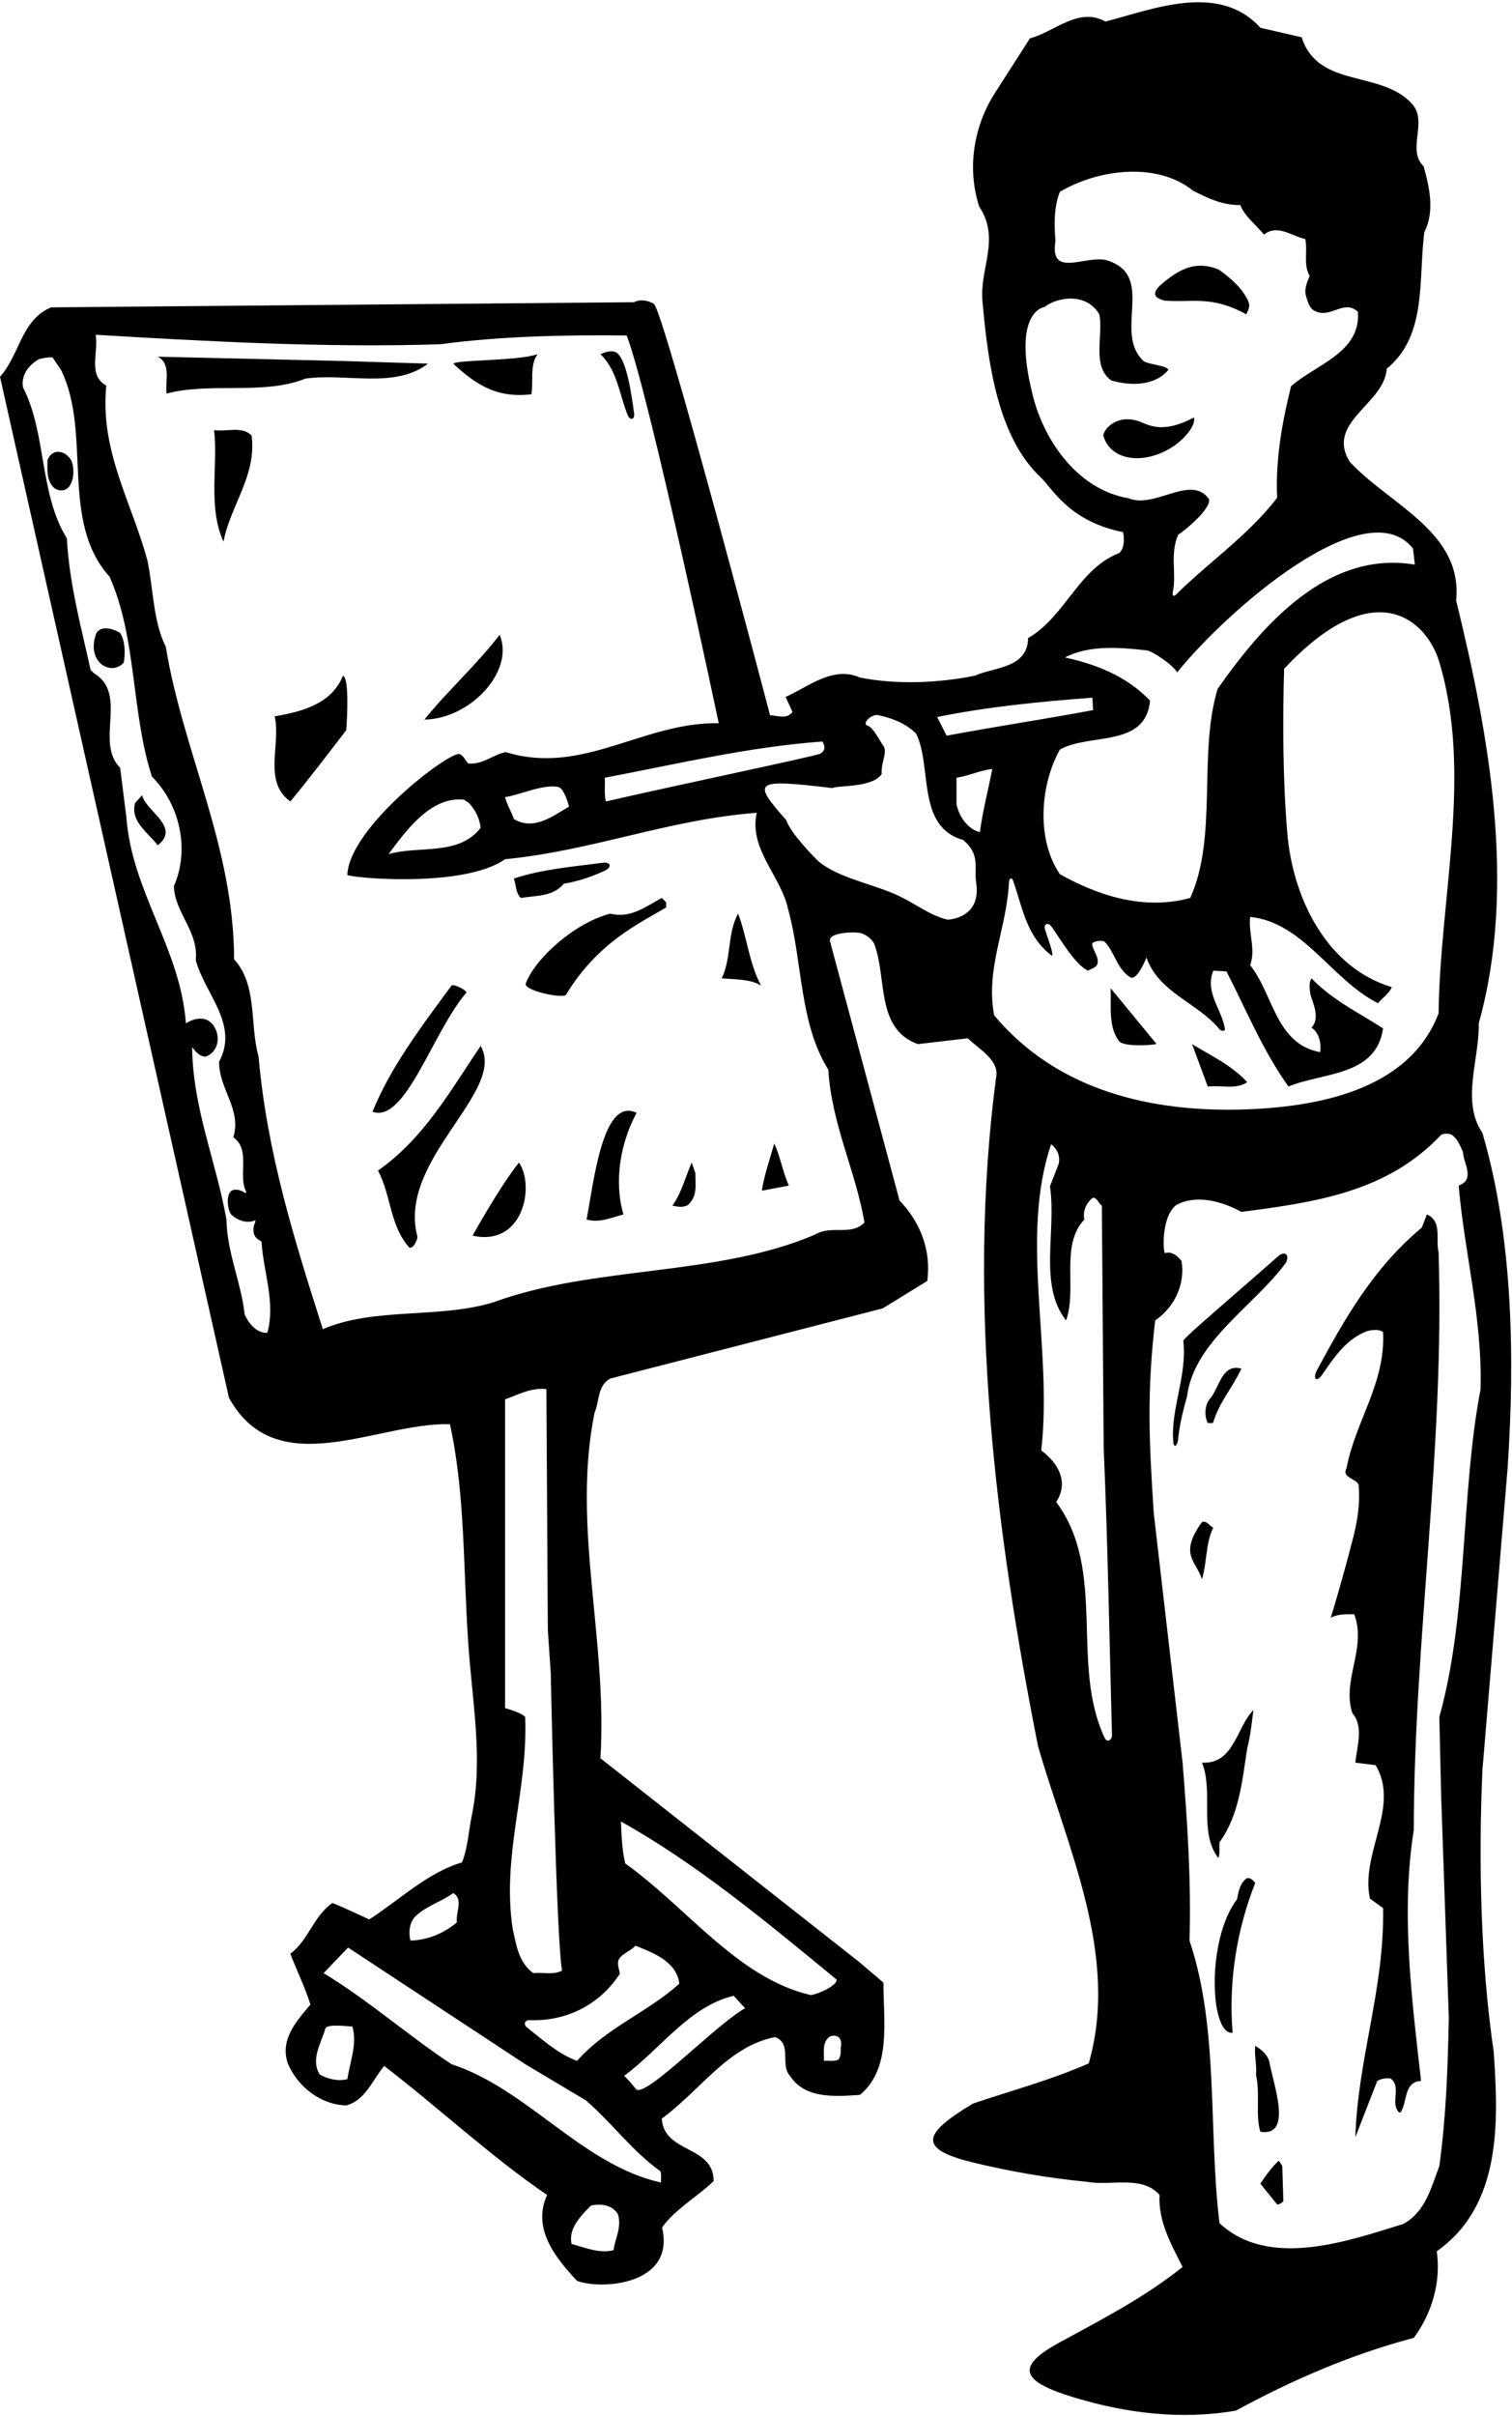 <?xml version="1.0" encoding="UTF-8"?>
<svg xmlns="http://www.w3.org/2000/svg" xmlns:xlink="http://www.w3.org/1999/xlink" width="414pt" height="661pt" viewBox="0 0 414 661" version="1.1">
<g id="surface1">
<path style=" stroke:none;fill-rule:nonzero;fill:rgb(0%,0%,0%);fill-opacity:1;" d="M 129.398 338.102 C 129.398 338.102 136.801 324.699 142.102 318.102 C 146.5 324.5 143.301 341.199 129.398 338.102 "/>
<path style=" stroke:none;fill-rule:nonzero;fill:rgb(0%,0%,0%);fill-opacity:1;" d="M 412.801 401.699 C 414.801 371.699 414.301 338.602 405.898 310 C 400 301.301 405.102 289.898 404.898 280 C 415.398 242.398 407.602 200.602 398.699 164.301 C 400.602 145.602 380.5 138.102 369.602 126.398 C 362.801 115.5 379.102 110.602 379.699 100.898 C 390.801 91.801 388.301 76.699 390 63.5 C 392.898 57.801 391.398 51.301 389.801 45.5 C 385.102 41 391 33.398 386.699 28.5 C 378.199 19 361 24.398 356.398 10.199 L 345.102 7.602 C 333.801 -4.898 315.801 2.5 302.699 5.898 C 295.301 1.801 288.801 8.699 282 10.5 L 272.199 25.801 C 266.5 34.898 264.801 46.199 268.102 56.5 C 274 65.332 268.207 73.395 269 82.332 C 270.516 99.449 273.195 119.633 285.004 130.664 C 288.07 133.531 292.664 142.664 307.5 145.602 C 307.898 147.5 307.898 149.898 306.5 151.301 C 295.301 155.602 291.699 168.699 281.5 174.602 C 281.398 182.898 272.199 182.5 266.898 184.898 C 256.898 186.898 245.602 187.398 235.5 185.398 C 228.102 182.102 221.398 187.898 215.102 190.699 L 217 194.801 C 215.398 196.898 213 195.801 210.801 195.699 L 210.801 195.5 C 210.801 195.5 182.199 86.801 179.102 83.199 C 177.602 82.199 175.199 81.801 173.602 82.699 L 14 84.102 C 5.801 87.5 5.398 97.102 0 103.102 L 62.699 382.5 C 75.801 406.102 103.398 389.102 123.199 389.699 C 127.398 408.801 126.801 429.102 128.199 449.398 C 129.199 464.898 132.398 481.199 129.199 496.699 C 128.301 501 128.102 505.602 126.5 509.602 C 117 512.398 109.5 519.801 101.102 525.199 C 101.102 525.199 94.102 521.898 91 520.699 C 85.699 524.5 84.602 530.699 79.5 534.602 C 81.301 539.301 83.5 543.699 85 548.5 C 81.102 553.102 76.602 558.102 78.801 564.598 C 81.5 571 87.801 575.902 94.801 576.098 C 100.102 574.699 102.102 568.902 105.199 565.301 C 120.199 576.801 134.398 590.098 149.801 600.598 C 145.602 609.801 152.102 617.801 158 624.102 C 165.102 626.699 185 625 181.27 609.531 C 184.711 604.547 191.391 600.75 195.398 596.801 C 195.398 586.902 181.801 589.301 181.199 579.699 C 192 571.801 199.199 560 212.199 557.398 C 217 559.102 213.5 565 216.301 568 C 220.398 574.301 228.5 573.699 235.5 573.199 C 244.102 565.902 241.898 553.398 241.898 542.5 L 235.199 536.801 L 164.398 481.102 C 166.398 448.5 156.5 417.602 162.801 386.5 C 164.199 383.398 163.5 379.199 167.102 377.199 L 241.699 358 L 253.898 350.5 C 255 342.301 252.102 334.5 246.301 328.5 L 227.301 257.699 C 226.398 255 234.398 254.875 235.801 255.352 C 237.199 255.824 238.449 256.699 239.301 258.102 C 243 267.5 239.602 281.398 251.301 285.699 L 265 284.102 C 268 287.102 273.898 290.102 272.699 295.102 C 264.602 356.699 272.801 420 284.199 477.699 C 292.102 505.301 306.602 535 298.102 564.598 C 287.898 569.098 277 572 266.398 575.598 C 253.141 583.559 250.797 587.84 265.977 591.594 C 276.25 594.133 286.789 595.934 297.602 597 C 304.301 598.199 312.699 595.098 317.5 600.598 C 317.102 607.898 320.699 614.102 323.801 620.301 C 313.211 628.758 301.539 634.719 290.008 641.012 C 277.512 647.828 279.988 651.762 294.328 656.074 C 308.176 660.238 323.258 662.238 338.398 659.602 C 353.898 651.199 370 644.199 387.102 639.699 C 392.102 633 394.602 624.301 393.398 616 C 411.199 603.5 410.301 580.5 409 561.5 C 405.398 536.898 404.801 509.5 405.898 484.398 Z M 282.664 107.664 C 277 85 286 84 286 84 C 289.301 81.398 297.301 79.801 301 86 C 302.199 91.5 298.801 100.301 304.301 104.102 C 309.398 105.602 316.199 105.699 319.898 101.199 C 319.699 100 313.801 99.668 313 98.668 C 304.898 90.969 316.301 75.801 303.602 71.398 C 298 69.199 287.199 76.699 289 65.898 C 288.602 61.398 288.602 56.5 290.199 52.5 C 300.398 46.398 316.699 44.102 326.699 52.199 C 330.699 54.199 334.699 56.199 339.602 56.102 C 340.801 59.199 343.898 61.5 346.102 64.199 C 349.801 61.199 353.801 64.699 357.398 65.398 C 358.102 68.898 356.801 72.398 358.602 75.5 C 358 76.898 357 79.102 357.602 81 C 358.102 82.699 358.602 84.699 360.5 85.301 C 364.602 86.898 368.102 81.898 371.801 85.301 C 372.699 96.5 360.102 99.801 353.5 105.699 C 351.102 115.398 349.199 125.602 349.699 136.199 C 341.918 146.355 330.891 153.898 321.84 162.848 C 321.352 163.328 320.938 162.848 321.102 162.117 C 322.238 156.996 320.238 151.727 322.602 146.301 C 324.602 145.102 331.898 138.898 331 136.5 C 326 129.699 316.199 139.336 309 136.336 C 294.336 133.836 285.336 119.336 282.664 107.664 Z M 314.023 177.973 C 315.551 178.145 321.301 182 322.301 184 C 335.996 167.012 374.016 133.812 386.898 150.102 L 387.398 154.5 C 363.602 150.5 345.801 170.801 333.398 188.5 C 328 206.398 333.5 228.898 325.898 245.699 C 313.102 249.199 300.602 245 290.199 239.199 C 283.699 229.602 284.801 214.801 290.199 205.102 C 298.398 200.5 313.699 204.699 314.898 191.699 C 308.301 184.898 300.199 181.801 291.602 179.898 C 298.098 176.484 306.402 177.094 314.023 177.973 Z M 299.102 190.898 L 299.301 194.301 C 286 196.801 272.5 198.801 259.199 201.301 L 256.602 196.199 C 270.301 193.398 284.602 192 299.102 190.898 Z M 225.199 202.898 C 226.211 204.633 225.668 205.602 224.602 206.219 C 223.449 206.883 184 215.102 165.898 219.301 C 165.398 217.5 165.699 214.898 165.602 212.801 C 185.301 209.102 204.602 204.398 225.199 202.898 Z M 73.199 364.699 C 70.199 364.801 68.102 362.102 67 359.699 C 66 350.699 62.199 343 62 333.699 C 59.199 317.801 52.801 303.398 52.602 286.5 C 53.5 287.699 54.699 289.199 56.398 289.102 C 59.566 287.883 60.27 284.219 59.027 281.609 C 56.465 276.242 50.898 280 50.898 280 C 49.398 259.5 36.102 244 34.602 223.602 L 32.898 210.102 C 25.898 203.102 35.199 189.801 25.699 184.199 L 24.801 183.301 C 22.199 171.398 19 159.898 18.301 147.301 C 10.699 135 12.801 118.699 6.301 106 C 5.699 102.602 7.898 99.898 10.602 98.301 C 11.801 98 13 97.699 14.398 97.801 L 16.801 101.398 C 25.199 118.898 16.301 142.602 30 157.801 C 37.5 174.602 35.898 195 41.602 212.5 C 49.301 220.199 52 232.5 47.602 242.5 C 47.898 249.898 54.398 254.801 53.602 262.699 C 56 271.898 65.5 280.199 60 290.5 C 59.898 298 66.199 303.398 63.898 311.199 C 68.723 314.629 65.117 321.5 67.355 325.988 C 67.531 326.34 67.348 326.551 67 326.336 C 65.914 325.676 64.684 325.195 63.398 325.801 C 61.699 327 62.363 331.555 63.488 332.496 C 64.953 333.715 67.195 334.906 69.793 333.957 C 69.996 333.887 69.969 334.262 69.816 334.578 C 69.34 335.594 69.297 336.812 69.602 337.801 C 70 338.801 70.699 339.199 71.602 339.699 C 72.102 348 75.5 356.398 73.199 364.699 Z M 113.801 524.301 C 116.898 521.398 120.801 520.398 124.102 518 C 127 519.699 124.699 523.301 125.102 526 C 121.398 529.102 117.199 530.801 112.398 531 C 111.801 528.699 112.102 526 113.801 524.301 Z M 95.102 568.902 C 92.398 569.598 89.801 568.801 87.602 567.699 C 84.898 563.598 88 559 89.102 555 C 89.801 553.699 95.199 554.5 96.5 554.5 C 97.801 559.398 96 563.402 95.102 568.902 Z M 168 615.699 C 164.102 616.699 160.199 615 156.5 614 C 155.602 609.898 158.801 606.5 161.801 603.5 C 164.602 602.902 167.699 603.301 169.199 605.898 C 170.301 609.5 168.398 612.5 168 615.699 Z M 181 597.199 C 159.398 592.402 144.5 571.598 123.602 564.801 C 111.801 557 100.699 547.199 88.602 539.898 L 95.301 532.898 L 143.801 564.801 L 160.398 574.699 C 167.801 581.098 172.801 588.301 180.801 594.098 C 181.199 595 180.898 596.199 181 597.199 Z M 143.801 469.801 C 142.602 468.5 138.301 467.398 138.301 467.398 L 138.301 382.898 C 141.898 381.602 145.5 379.602 149.602 380.102 L 150 446 L 150.801 457.801 C 150.801 457.801 152.301 530.801 153.898 539.199 C 151.398 540.5 148.898 539.602 146 539.898 C 141.898 536.801 141.398 532.199 140.398 527.898 C 137.301 507.602 144.602 490 143.801 469.801 Z M 174.301 571.801 C 173.199 570.5 172.199 569.199 170.898 568 C 180.699 560.801 188.801 548.898 200.898 546.102 L 204 549.5 C 195.898 554.102 177.699 573.199 174.301 571.801 Z M 230.199 560.301 C 230.199 561.199 230.301 562.801 229.5 563.598 C 228.301 564.098 226.898 563.801 225.602 563.902 C 225.699 561.5 225 558.699 227.301 557.199 C 229.699 556.398 230.699 558.199 230.199 560.301 Z M 229 541.602 C 229.602 543.102 224 545.699 222 545.898 C 202 541.301 188.102 521.898 171.199 509.898 C 170.301 506.199 170.199 502.301 170 498.398 C 190.801 510 209.898 525.898 229 541.602 Z M 169.699 540.102 C 169.602 538.801 168.801 537.398 169.5 536 C 170.602 534.398 172.602 533.898 174 532.398 C 178.801 534.301 185.301 536.699 186 542.801 C 177.199 550.699 166.199 554.699 158 563.902 C 152.875 562.027 148.613 558.172 144.238 554.699 C 143.234 553.902 143.742 552.719 144.992 552.766 C 155.102 553.129 164.184 548.555 169.699 540.102 Z M 236.699 334.5 C 233 338.301 227.699 335.102 223.199 337.801 C 196.102 349.398 162.898 346.199 135.199 356.301 C 120.5 360.898 102.5 357.602 88.398 363.699 C 80.699 339.602 73.102 315.5 70.801 289.102 C 68.301 280.301 70.602 269.602 64.102 262.5 C 64 231.398 50.199 206.102 45.398 177 C 41.898 169.898 42 161.301 40.398 153.5 C 36.199 137.699 27.301 123.5 29.102 105.5 C 24 102.699 27 96.602 26.199 91.602 C 56.398 93.398 88.898 95.199 120.5 94.199 C 137 92 154.398 91.602 171.602 91.801 C 178 108.699 196.801 197.898 196.801 197.898 C 176.102 197.5 159.602 212.301 138.5 205.801 C 134.898 206.5 132.199 209.301 128.199 208.898 C 127.398 208.102 127 206.801 125.801 206.301 C 122.5 205.898 95.602 226.5 95.102 239.398 C 96 240.199 126.898 243.102 138.301 235.102 C 162.102 232.801 183.199 224.199 207.199 222.398 C 205 232.398 213.801 239.602 215.801 248.801 C 219.801 263.301 218.801 279.898 226.801 292.699 C 227.699 307.602 234.301 320.398 236.699 334.5 Z M 155.801 220.699 C 151.398 223.301 146.102 227.398 140.699 224.102 C 140 222 138.801 220.199 138.301 218.102 C 142.086 217.609 148.746 214.465 152.836 215.336 C 154.578 215.703 155.801 220.699 155.801 220.699 Z M 131.602 226.5 C 125.602 234.301 114.801 231.301 106.398 233.699 C 111.301 227.102 118 217.898 127 218.801 L 128.398 219.699 C 130.199 221.699 131.301 223.898 131.602 226.5 Z M 259.457 251.641 C 254.242 250.422 250.277 246.867 244.562 244.441 C 238.047 241.676 227.598 239.605 223.188 234.766 C 223.188 234.766 216.438 228.016 215.289 224.41 C 205.855 213.742 206.293 213.055 227.957 215.641 C 229.105 214.832 238.777 215.664 241.41 211.816 C 241.188 208.215 243.309 205.676 241.637 203.715 C 241.219 203.227 239.02 198.969 237.715 198.633 C 235.637 198.102 238.68 195.281 240.449 195.676 C 244.25 196.52 247.867 197.812 250.816 200.699 C 255.316 209.609 250.816 226.215 263.688 229.816 C 268.531 233.82 266.66 237.402 267.285 241.516 C 268.797 251.438 259.457 251.641 259.457 251.641 Z M 268.301 227.699 C 264.898 226.898 262.5 223.199 261.898 220 L 261.898 212.801 C 265.301 212.301 268.301 210.801 271.699 210.398 C 270.602 216.102 269.102 221.699 268.301 227.699 Z M 302.492 475.574 C 292.922 455.379 303.199 429.789 289.199 411 C 294.336 403 285.102 396.898 285.102 396.898 C 288.301 368.898 279.102 338.898 287.801 313.102 C 289.602 314.398 290.301 316.5 289.898 318.398 L 287.5 324.602 C 289.301 337 284.301 351.602 291.898 361.301 C 295 352.699 290.199 340.801 296.898 333.699 C 296.398 331.199 297.602 328.898 299.301 327.699 C 300.602 327.898 300.801 329.398 301.699 329.898 L 302.199 396.102 C 303.336 422.727 303.754 448.102 304.469 474.672 C 304.512 476.242 303.109 476.871 302.492 475.574 Z M 272.199 277.801 C 269.797 264.949 275.684 253.98 276.27 241.34 C 276.316 240.305 277.035 239.965 277.355 240.871 C 279.961 248.156 280.973 256.254 288 261.5 C 288.648 261.211 286.945 256.938 286.094 254.188 C 285.758 253.117 286.797 251.949 288.027 253.695 C 290.473 257.176 294.371 263.938 297.898 265.602 C 298.801 265 300.102 264.898 300.5 263.699 C 300.977 261.801 299.152 259.949 299.051 258.328 C 299 257.562 301.914 257.121 302.473 257.695 C 305.289 260.613 305.84 265.242 309.602 267.5 C 311.602 268.102 313.898 262 313.898 262 C 317.371 271.688 327.773 274.273 333.891 281.59 C 334.469 282.281 335.516 282.223 335.391 281.461 C 334.52 276.121 329.84 271.551 332.199 265.602 L 335.801 265.801 C 341.301 276.398 345.699 287.398 352.801 297.301 C 362.102 293.398 376.801 294.602 378.699 281.398 C 372.102 277.102 365 273.801 359.102 267.699 C 358.301 268.898 358.602 270.801 358.801 272.102 C 359.602 274.801 361.5 278.602 359.102 281.199 C 361.301 282.602 361.801 285.801 361.5 287.898 C 349.301 285.699 348.699 272.102 342.301 264.102 C 343.898 259.602 341.801 255.602 342.301 250.898 C 356.801 252.301 364.699 268.199 377.301 274.5 C 378.602 273 380.398 271.801 381.102 270.102 C 363.398 264.801 354.398 246.301 352.602 229.301 C 351.199 214.301 351.199 196.398 351.602 183 C 376.445 156.461 390.652 169.766 394.055 181.035 C 403.289 211.613 394.285 245.336 393.898 277.301 C 386.32 297.004 363.82 302.707 341.379 303.547 C 315.238 304.52 289.402 298.379 272.199 277.801 Z M 405.398 380.102 C 399.898 408.699 402 441.602 394.102 469.801 L 394.602 491.398 L 396.699 552.102 C 396.398 566.301 396 578.699 394.102 592.699 C 391.898 598.402 390.398 605.102 384.301 608.5 C 369.398 613.102 347.5 621 333.898 608.301 C 330.801 582.402 333.801 555.102 325.699 531 C 326.199 514.898 325.102 498.199 323.801 482.301 L 315.898 413.898 C 314.602 394 314 381 316.301 361.301 C 321.602 357.699 324.602 351.301 323.5 345 C 322.301 343.5 320.699 342.301 319 342.898 C 318.5 343 317.801 333 322.102 329.699 C 327.699 326.699 334.801 328.801 339.898 331.602 C 360 329 379.898 326.199 394.602 310.5 C 395.398 310.102 396.699 310.102 397.5 310.5 C 399.102 311.602 399.801 313.5 400.602 315.301 C 400.602 318.102 404.102 322.699 399.398 324.398 C 401 343.102 405.898 360.5 405.398 380.102 "/>
<path style=" stroke:none;fill-rule:nonzero;fill:rgb(0%,0%,0%);fill-opacity:1;" d="M 341.262 86.023 C 342.121 83.93 342.734 83.535 340.562 80.25 C 338.516 77.148 334.57 74.383 333.688 73.75 C 327.516 71.23 323.031 73.543 318.25 77.574 C 314.715 80.559 316.59 81.629 318.812 82.25 C 326.438 82.875 331.637 80.719 341.262 86.023 "/>
<path style=" stroke:none;fill-rule:nonzero;fill:rgb(0%,0%,0%);fill-opacity:1;" d="M 173.605 112.984 C 172.855 107.445 171.609 98.922 169 96.602 C 167.602 95.602 165.602 96.398 164.398 96.898 C 169.023 101.367 169.578 107.867 171.848 113.562 C 172.422 115.008 173.895 115.086 173.605 112.984 "/>
<path style=" stroke:none;fill-rule:nonzero;fill:rgb(0%,0%,0%);fill-opacity:1;" d="M 145.5 107.898 C 146.102 104.199 145 99.898 147.199 96.898 C 141.898 98.801 125.398 98.398 124.102 99.5 C 131 106 136.801 108.898 145.5 107.898 "/>
<path style=" stroke:none;fill-rule:nonzero;fill:rgb(0%,0%,0%);fill-opacity:1;" d="M 117.199 99.5 C 109.699 99.301 101.699 99 94.801 98.801 L 43.199 97.602 C 46.898 99.5 45.199 104.199 45.602 107.699 C 57.5 104.5 72.199 108.199 83.602 103.602 C 94.898 102 108 106.5 117.199 99.5 "/>
<path style=" stroke:none;fill-rule:nonzero;fill:rgb(0%,0%,0%);fill-opacity:1;" d="M 322.059 121.586 C 324.25 119.93 327.402 116.605 326.938 114.23 C 326.32 114.543 325.742 114.82 325.199 115.074 C 318.164 118.336 314.52 116.359 312.473 115.52 C 306.23 112.961 302.246 117.199 302.098 119.211 C 304.172 126.453 314.066 127.402 322.059 121.586 "/>
<path style=" stroke:none;fill-rule:nonzero;fill:rgb(0%,0%,0%);fill-opacity:1;" d="M 58.602 117.699 C 59.801 126.898 56.801 138.699 61.199 148.199 C 63.102 138.199 70.301 130.199 68.898 119.199 C 66.398 116.5 62 118.199 58.602 117.699 "/>
<path style=" stroke:none;fill-rule:nonzero;fill:rgb(0%,0%,0%);fill-opacity:1;" d="M 13 125.898 C 13 128.5 12.602 131.898 15.199 133.801 C 19.355 135.688 20.91 130.277 19.699 126.398 C 18.5 123.5 14.5 122.199 13 125.898 "/>
<path style=" stroke:none;fill-rule:nonzero;fill:rgb(0%,0%,0%);fill-opacity:1;" d="M 26.398 173.199 C 23.383 181.121 30.371 185.18 33.898 181.301 C 34.301 178.602 34.301 175.5 32.898 173.199 C 31.199 172.102 27.801 171 26.398 173.199 "/>
<path style=" stroke:none;fill-rule:nonzero;fill:rgb(0%,0%,0%);fill-opacity:1;" d="M 136.801 173.699 C 130.699 181.699 122.301 189.301 116.199 196.898 C 128.898 196.699 141 183.5 136.801 173.699 "/>
<path style=" stroke:none;fill-rule:nonzero;fill:rgb(0%,0%,0%);fill-opacity:1;" d="M 93.898 184.898 C 90.801 192.699 82.398 194.801 75.199 196 C 77 203.602 71.898 213.898 79.5 219.301 C 84.801 212.898 89.801 206.301 94.801 199.801 C 95.102 195.801 95.602 185.5 93.898 184.898 "/>
<path style=" stroke:none;fill-rule:nonzero;fill:rgb(0%,0%,0%);fill-opacity:1;" d="M 37 219.699 C 35.602 224.699 40.398 227.699 43.199 231.301 C 49.5 226.199 40.102 222.199 38.898 217.602 L 37 219.699 "/>
<path style=" stroke:none;fill-rule:nonzero;fill:rgb(0%,0%,0%);fill-opacity:1;" d="M 154.398 241.801 C 158.344 241.164 162.047 239.879 165.609 238.23 C 167.645 237.289 167.227 235.789 165.012 236.078 C 156.695 237.156 148.199 237.875 140.699 240.398 C 141.301 242.102 141.199 244.398 142.602 245.699 C 146.801 245 151.398 245.398 154.398 241.801 "/>
<path style=" stroke:none;fill-rule:nonzero;fill:rgb(0%,0%,0%);fill-opacity:1;" d="M 167.102 250 C 157.602 252.398 146.699 262 144 269 C 142.898 271 154.27 273.359 154.98 272.184 C 163.66 257.863 175.004 252.688 182.398 248.301 L 182.398 246.898 L 181.199 245.699 C 176.898 248 172.699 251.398 167.102 250 "/>
<path style=" stroke:none;fill-rule:nonzero;fill:rgb(0%,0%,0%);fill-opacity:1;" d="M 197.602 267.699 C 201.301 268 205.699 267.898 208.398 269.699 C 205.102 263.602 204.5 256.199 202.102 250 C 199.102 255.301 200.301 262.301 197.602 267.699 "/>
<path style=" stroke:none;fill-rule:nonzero;fill:rgb(0%,0%,0%);fill-opacity:1;" d="M 127.641 271.688 C 128.156 271.09 124.109 269.039 123.613 269.711 C 115.355 280.863 106.812 292.223 102 304.199 C 111 307.5 118.508 282.262 127.641 271.688 "/>
<path style=" stroke:none;fill-rule:nonzero;fill:rgb(0%,0%,0%);fill-opacity:1;" d="M 306.5 285 C 308 286.398 314.965 286.066 316.664 285.664 L 304.102 270.398 C 304.301 275.5 303.398 281.102 306.5 285 "/>
<path style=" stroke:none;fill-rule:nonzero;fill:rgb(0%,0%,0%);fill-opacity:1;" d="M 326.398 285.699 L 330.699 297.301 C 334.602 296.898 338.398 298.199 341.5 296.102 C 337 291.301 331.602 288.898 326.398 285.699 "/>
<path style=" stroke:none;fill-rule:nonzero;fill:rgb(0%,0%,0%);fill-opacity:1;" d="M 131.602 286.199 C 123.5 298.102 116.199 311.398 103.5 320.301 C 107.102 327 106.699 335.398 112.102 341.398 C 113.301 341.699 114.438 338.906 114.289 338.363 C 108.684 317.332 138.812 298.676 131.602 286.199 "/>
<path style=" stroke:none;fill-rule:nonzero;fill:rgb(0%,0%,0%);fill-opacity:1;" d="M 160.602 333.699 C 164.301 334.699 167.5 333.102 170.699 332.301 C 168 322.898 170 312.5 174.301 304.5 C 165 300 162.602 323.398 160.602 333.699 "/>
<path style=" stroke:none;fill-rule:nonzero;fill:rgb(0%,0%,0%);fill-opacity:1;" d="M 208.602 325.801 L 216 324.398 C 214.301 320.699 213.699 316.5 212 312.898 C 210.801 317.199 209.301 321.301 208.602 325.801 "/>
<path style=" stroke:none;fill-rule:nonzero;fill:rgb(0%,0%,0%);fill-opacity:1;" d="M 189.398 318.102 C 187.699 321.898 186.699 326.301 184.102 329.898 C 185.699 330.199 187 330.5 188.398 329.699 C 191 327.199 190.398 324.5 190.398 321 L 189.398 318.102 "/>
<path style=" stroke:none;fill-rule:nonzero;fill:rgb(0%,0%,0%);fill-opacity:1;" d="M 390.699 332.301 L 389.301 335.898 C 376.121 346.867 368.148 360.871 360.648 374.836 C 359.324 377.297 360.422 378.473 362.086 376.059 C 365.422 371.227 368.664 366.336 374.398 364.199 C 375.699 363.898 377.602 363.602 378.699 364.5 C 379.398 378.5 371.102 388.898 368.699 401.699 C 367.301 404.301 371 404.398 372 406.199 C 372.5 412 371.5 417.199 370.102 422.301 C 368.285 429.461 364.652 442.082 364.324 442.688 C 366.223 441.602 368.512 441.699 370.801 441.699 C 374.301 451.102 367.301 459.699 370.301 468.801 C 373.5 472.398 371.5 478.102 371.102 482.301 L 376.664 483 C 383.465 494.398 372.398 507.102 375.102 519.5 L 378.699 522.102 C 379.102 544.199 371.801 563.098 371.102 584.801 L 377.102 569.402 C 378.102 568.801 379.301 568.598 380.699 568.699 C 383.398 570.5 381.398 574.301 382.301 576.801 C 382.602 577.301 382.801 578.199 383.5 578 C 385.398 575.199 384.301 569.598 389.102 569.402 C 386.602 547.301 383.5 523.398 387.102 500.801 C 387.199 448.102 395.602 396.102 393.898 342.602 C 393 339.102 395 334.199 390.699 332.301 "/>
<path style=" stroke:none;fill-rule:nonzero;fill:rgb(0%,0%,0%);fill-opacity:1;" d="M 364.324 442.688 C 364.316 442.691 364.309 442.695 364.301 442.699 C 364.301 442.727 364.312 442.715 364.324 442.688 "/>
<path style=" stroke:none;fill-rule:nonzero;fill:rgb(0%,0%,0%);fill-opacity:1;" d="M 349.852 343.832 C 338.855 353.594 323.914 366.137 324 366.898 C 325.102 376.488 320.445 385.57 321.27 394.641 C 321.418 396.262 322.363 395.73 322.555 393.918 C 322.98 389.855 323.895 386.004 325 382.199 C 326.898 367 343.199 357.602 352.102 345.5 C 353.199 343.301 351.789 342.105 349.852 343.832 "/>
<path style=" stroke:none;fill-rule:nonzero;fill:rgb(0%,0%,0%);fill-opacity:1;" d="M 332.199 389.199 C 333.699 383.898 337.602 379.5 339.898 374.5 C 334.664 373 333.898 379.5 331.5 382.5 C 329.801 384.301 329.699 387.301 330.699 389.398 C 331.199 389.301 331.898 389.602 332.199 389.199 "/>
<path style=" stroke:none;fill-rule:nonzero;fill:rgb(0%,0%,0%);fill-opacity:1;" d="M 329.102 416.5 C 322.664 425.336 327.602 427.199 329.102 432.102 C 330.5 427.602 330.102 422.199 332.199 418 C 331.102 417.5 330.5 416 329.102 416.5 "/>
<path style=" stroke:none;fill-rule:nonzero;fill:rgb(0%,0%,0%);fill-opacity:1;" d="M 333.602 508.398 C 334.102 507.199 333.801 505.602 333.898 504.102 C 339.301 496.699 340.102 487.398 341.5 478.398 C 342.398 475 342.801 470.898 343.199 467.898 C 338.5 472.699 337.898 482.801 329.102 482.301 C 332.398 490.301 328.102 501.398 333.602 508.398 "/>
<path style=" stroke:none;fill-rule:nonzero;fill:rgb(0%,0%,0%);fill-opacity:1;" d="M 343.699 515.199 C 343 514.5 342.398 513.602 341.301 514 C 339.5 515.301 339.102 517.602 338.699 519.699 C 330.199 530.898 331.336 557 337.5 556.199 C 336.301 541.801 338.801 527.602 343.699 515.199 "/>
<path style=" stroke:none;fill-rule:nonzero;fill:rgb(0%,0%,0%);fill-opacity:1;" d="M 345.102 583.301 C 354 584.668 348.801 570.902 347.5 563.902 C 346.898 562.098 345.398 560.801 343.699 559.801 C 343.398 562.598 344.199 565.199 343.898 567.699 C 345.102 572.902 343.699 578.902 345.102 583.301 "/>
<path style=" stroke:none;fill-rule:nonzero;fill:rgb(0%,0%,0%);fill-opacity:1;" d="M 350.199 591.199 C 348.301 592.801 346.602 595.301 345.102 597.5 L 349.699 603.199 C 350.398 603.199 350.898 602.801 351.398 602.301 L 351.102 592.699 L 350.199 591.199 "/>
</g>
</svg>
